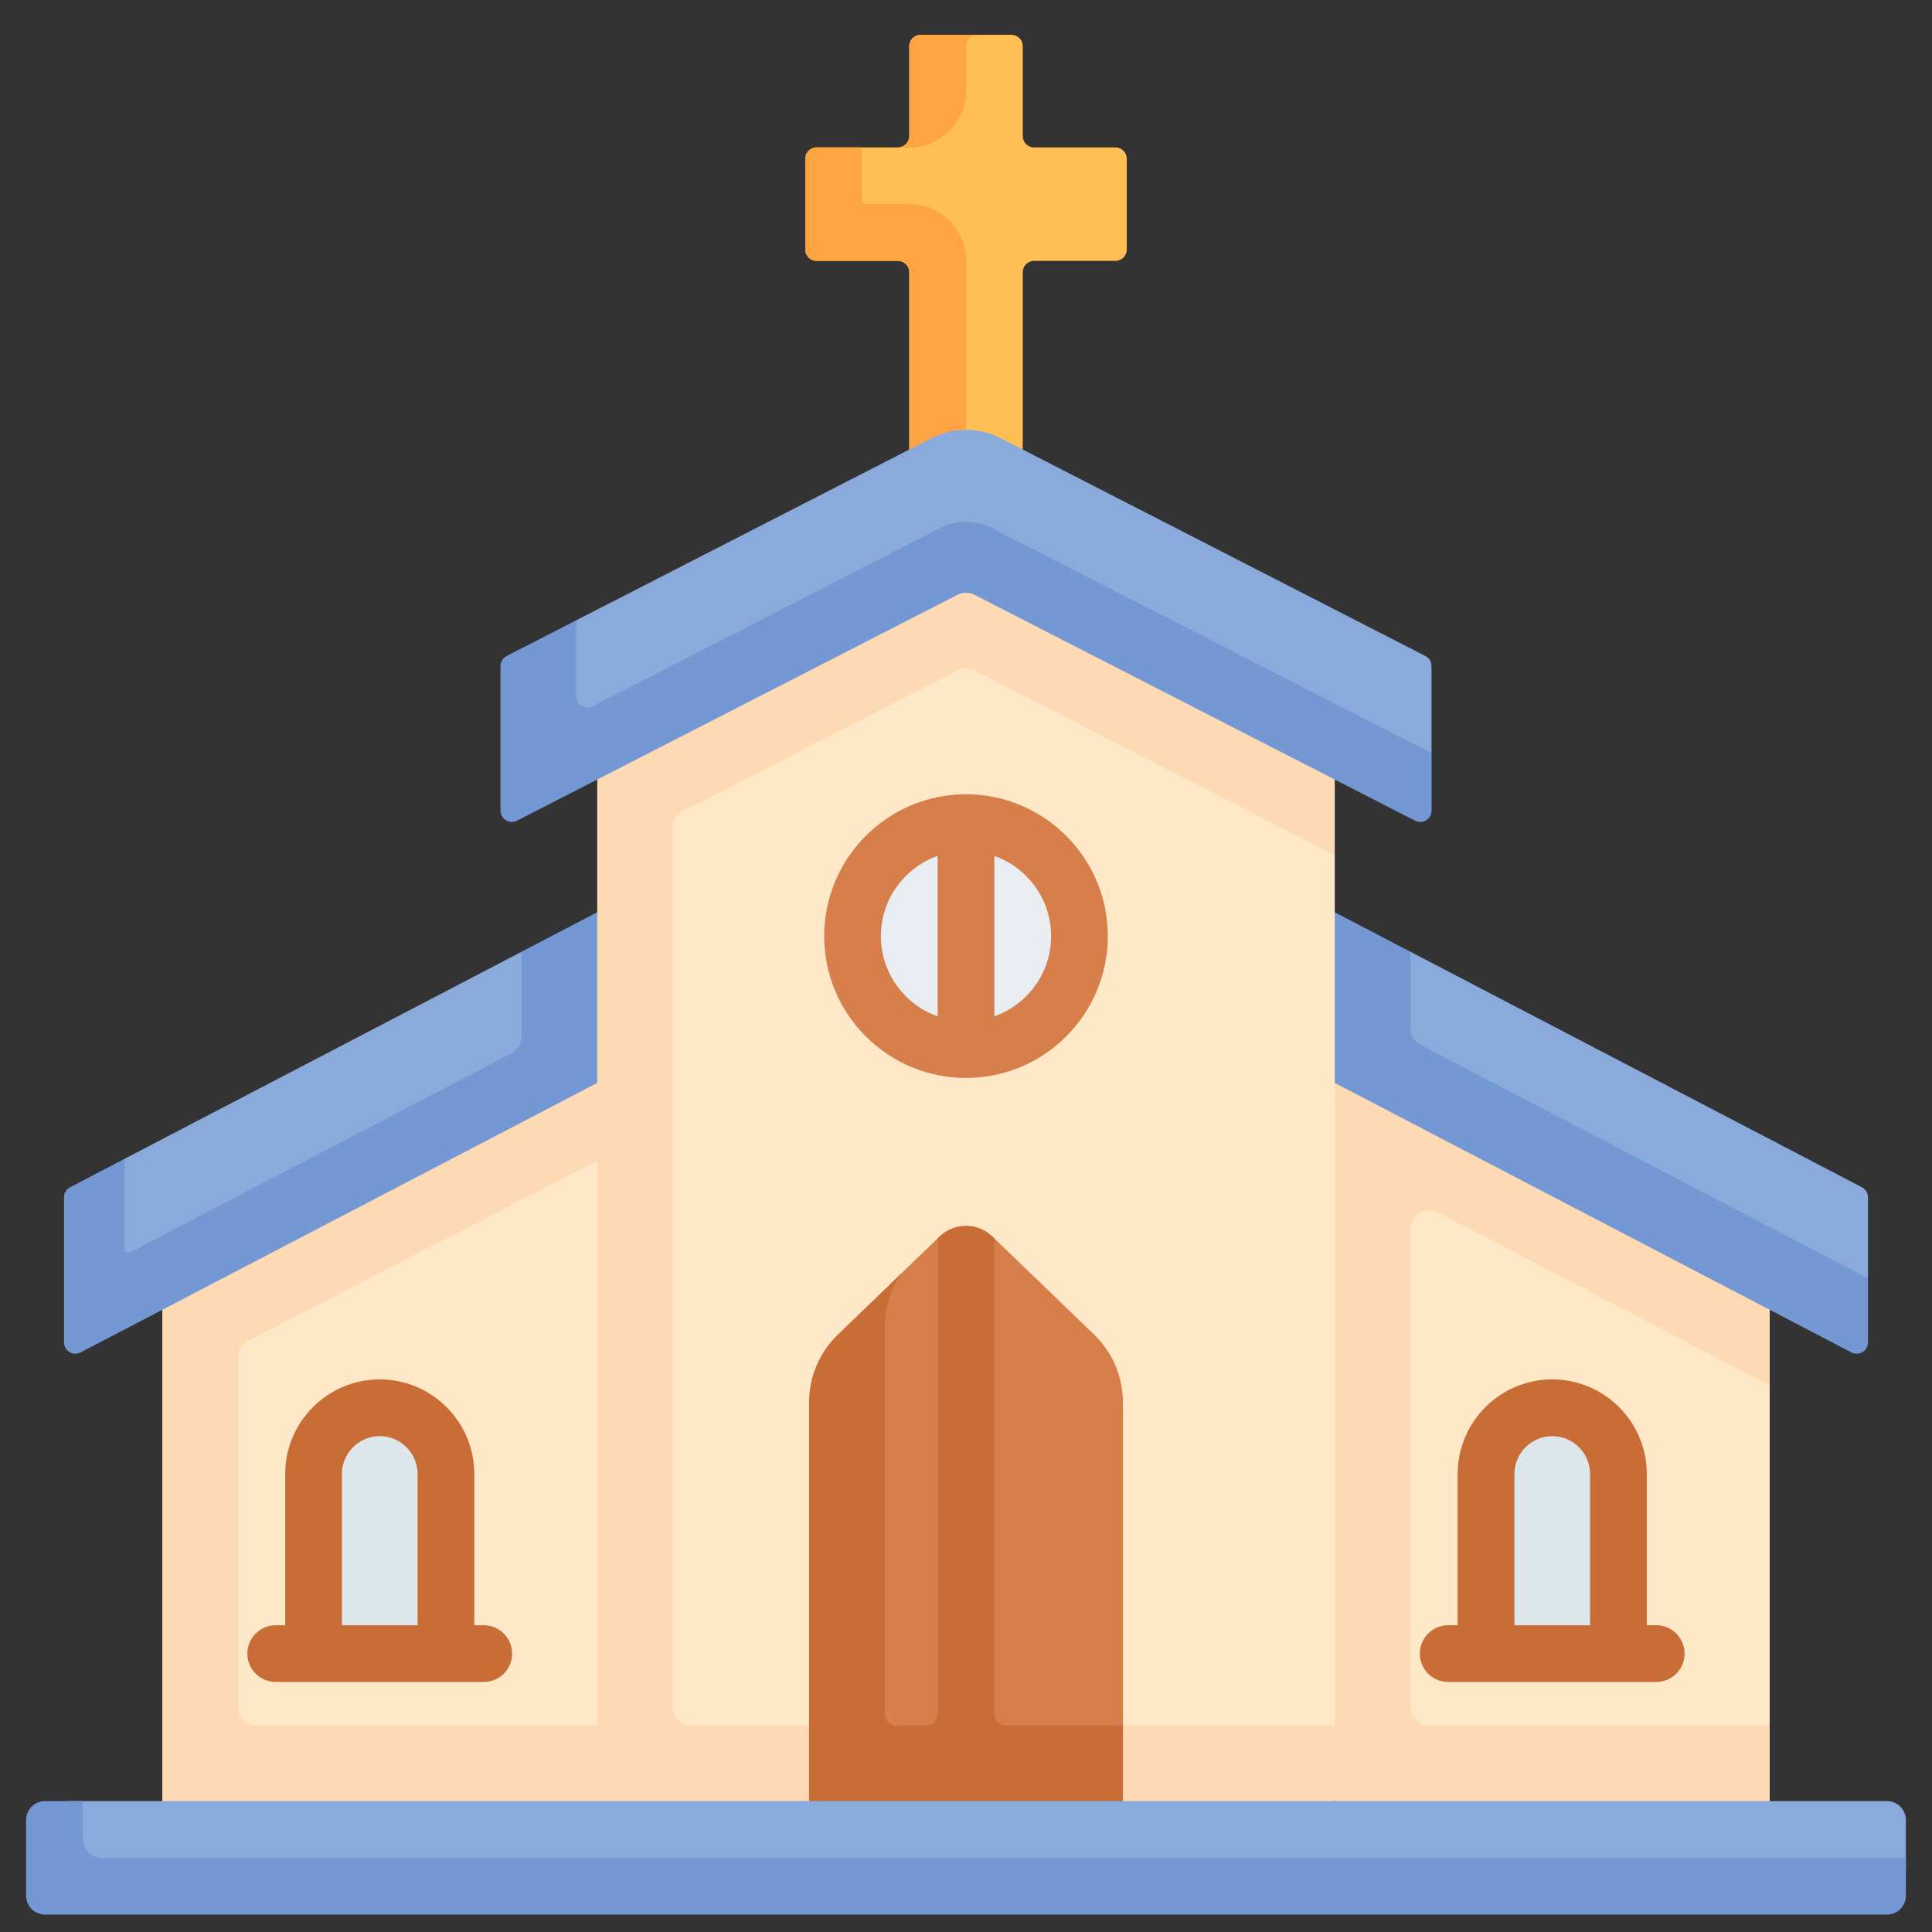 <svg width="37" height="37" viewBox="0 0 37 37" fill="none" xmlns="http://www.w3.org/2000/svg">
<rect x="0" y="0" width="37" height="37" fill="#333333" stroke="none"/>
<g clip-path="url(#clip0)">
<path d="M21.361 2.823H19.804C19.684 2.823 19.587 2.726 19.587 2.606V0.884C19.587 0.764 19.489 0.667 19.369 0.667H17.631C17.511 0.667 17.414 0.764 17.414 0.884V2.606C17.414 2.726 17.316 2.823 17.196 2.823H15.639C15.519 2.823 15.422 2.921 15.422 3.041V4.779C15.422 4.899 15.519 4.996 15.639 4.996H17.196C17.316 4.996 17.414 5.094 17.414 5.214V9.866H19.587V5.214C19.587 5.094 19.684 4.996 19.804 4.996H21.361C21.481 4.996 21.579 4.899 21.579 4.779V3.041C21.579 2.921 21.481 2.823 21.361 2.823Z" fill="#FFBF54"/>
<path d="M18.5 1.737V0.884C18.5 0.764 18.597 0.667 18.717 0.667H17.631C17.511 0.667 17.413 0.764 17.413 0.884V2.606C17.413 2.726 17.316 2.823 17.196 2.823H17.413C18.013 2.823 18.5 2.337 18.5 1.737Z" fill="#FFA442"/>
<path d="M18.5 8.779V4.997C18.5 4.396 18.014 3.91 17.414 3.91H16.581C16.541 3.91 16.508 3.878 16.508 3.838V2.823H15.639C15.519 2.823 15.422 2.921 15.422 3.041V4.779C15.422 4.899 15.519 4.997 15.639 4.997H17.196C17.316 4.997 17.414 5.094 17.414 5.214V9.866H19.587V8.779H18.5Z" fill="#FFA442"/>
<path d="M33.168 33.769H26.287V22.12L33.168 25.439L33.892 26.533V33.045L33.168 33.769Z" fill="#FFE8C8"/>
<path d="M11.837 33.769H3.832V24.715L11.669 20.479L11.837 33.769Z" fill="#FFE8C8"/>
<path d="M12.162 18.542L3.108 23.265V26.533V34.494L7.082 35.898L11.837 34.745L11.8 33.045H4.919C4.719 33.045 4.556 32.883 4.556 32.683V25.997C4.556 25.862 4.631 25.738 4.751 25.676L12.148 21.866L12.162 18.542Z" fill="#FDD9B4"/>
<path d="M33.892 26.533V23.265L25.562 18.92L23.319 27.504L25.562 34.494L29.903 35.218L33.892 34.494V33.045H27.373C27.173 33.045 27.011 32.883 27.011 32.683V23.541C27.011 23.269 27.299 23.094 27.541 23.22L33.892 26.533Z" fill="#FDD9B4"/>
<path d="M1.95 24.259V23.654C1.95 23.573 1.995 23.499 2.067 23.461L2.385 22.193L9.989 18.227L10.713 18.196V20.477L2.268 24.451C2.123 24.527 1.95 24.422 1.95 24.259Z" fill="#8AAADC"/>
<path d="M9.989 18.227V19.852C9.989 19.987 9.914 20.11 9.794 20.173L2.491 23.983C2.442 24.008 2.385 23.973 2.385 23.918V22.193L1.343 22.737C1.271 22.774 1.226 22.849 1.226 22.93V25.707C1.226 25.871 1.399 25.976 1.544 25.9L11.438 20.739L12.162 19.316L11.438 17.471L9.989 18.227Z" fill="#7398D4"/>
<path d="M35.774 24.482V22.93C35.774 22.849 35.729 22.774 35.657 22.737L27.011 18.227L26.093 18.255L25.927 20.345L35.192 25.098L35.774 24.482Z" fill="#8AAADC"/>
<path d="M27.011 19.692V18.227L25.562 17.471L24.838 18.92L25.562 20.739L35.456 25.9C35.601 25.976 35.774 25.871 35.774 25.707V24.482L27.206 20.012C27.086 19.95 27.011 19.826 27.011 19.692Z" fill="#7398D4"/>
<path d="M24.838 33.769H12.162V13.892L17.839 10.928C18.254 10.736 18.746 10.736 19.161 10.928L24.838 13.892L25.562 16.378V33.045L24.838 33.769Z" fill="#FFE8C8"/>
<path d="M18.335 12.841C18.438 12.788 18.561 12.788 18.665 12.841L25.562 16.378V13.122L19.161 9.839C18.746 9.626 18.254 9.626 17.839 9.839L11.438 13.122V16.378V34.493L18.5 35.218L25.562 34.493V33.045H13.248C13.048 33.045 12.886 32.883 12.886 32.683V15.856C12.886 15.72 12.962 15.596 13.083 15.534L18.335 12.841Z" fill="#FDD9B4"/>
<path d="M26.856 14.982L18.665 10.668C18.562 10.615 18.439 10.615 18.335 10.668L10.046 14.776C9.902 14.85 9.73 14.745 9.73 14.582V12.901C9.73 12.82 9.775 12.745 9.848 12.708L11.031 11.882L17.839 8.391C18.254 8.178 18.746 8.178 19.161 8.391L27.297 12.563C27.37 12.6 27.415 12.675 27.415 12.756V14.424L27.173 14.789C27.173 14.952 27.001 15.057 26.856 14.982Z" fill="#8AAADC"/>
<path d="M27.415 14.424L18.996 10.113C18.685 9.954 18.316 9.954 18.004 10.113L11.35 13.526C11.206 13.6 11.034 13.495 11.034 13.332V11.887C11.034 11.885 11.034 11.883 11.034 11.88L9.703 12.563C9.631 12.6 9.585 12.675 9.585 12.756V14.075V15.524C9.585 15.686 9.757 15.791 9.901 15.717L18.335 11.392C18.439 11.339 18.562 11.339 18.665 11.392L27.099 15.717C27.244 15.791 27.416 15.686 27.416 15.524V14.424H27.415Z" fill="#7398D4"/>
<path d="M20.952 25.557L19.003 23.678C18.862 23.543 18.681 24.2 18.5 24.2C18.319 24.2 18.138 23.543 17.997 23.678L17.045 24.596L16.513 25.468C16.159 25.809 16.218 26.369 16.218 26.861V34.493H20.782L21.506 33.045V26.861C21.506 26.369 21.306 25.898 20.952 25.557Z" fill="#D77F4A"/>
<path d="M19.043 32.828V23.717L19.003 23.678C18.722 23.408 18.278 23.408 17.997 23.678L17.957 23.717V32.828C17.957 32.948 17.86 33.045 17.739 33.045H17.16C17.04 33.045 16.943 32.948 16.943 32.828V25.412C16.943 25.045 17.054 24.689 17.259 24.39L16.048 25.557C15.694 25.898 15.494 26.369 15.494 26.861V34.493L17.962 35.218H19.038L21.506 34.493V33.045H19.261C19.14 33.045 19.043 32.948 19.043 32.828Z" fill="#C86D36"/>
<path d="M36.138 36.182H1.341C1.141 36.182 0.979 36.02 0.979 35.82V34.856C0.979 34.656 1.141 34.493 1.341 34.493H36.138C36.338 34.493 36.5 34.656 36.5 34.856V35.82C36.5 36.02 36.338 36.182 36.138 36.182Z" fill="#8AAADC"/>
<path d="M1.949 35.58C1.749 35.58 1.587 35.418 1.587 35.218V34.493H0.862C0.662 34.493 0.5 34.656 0.5 34.856V36.304C0.5 36.504 0.662 36.666 0.862 36.666H36.138C36.338 36.666 36.5 36.504 36.5 36.304V35.58H1.949Z" fill="#7398D4"/>
<path d="M18.5 20.101C19.7 20.101 20.673 19.128 20.673 17.928C20.673 16.728 19.7 15.755 18.5 15.755C17.3 15.755 16.327 16.728 16.327 17.928C16.327 19.128 17.3 20.101 18.5 20.101Z" fill="#E9EDF1"/>
<path d="M18.5 15.211C17.002 15.211 15.784 16.43 15.784 17.928C15.784 19.426 17.002 20.644 18.5 20.644C19.998 20.644 21.216 19.426 21.216 17.928C21.216 16.43 19.998 15.211 18.5 15.211ZM16.87 17.928C16.87 17.22 17.324 16.616 17.957 16.392V19.464C17.324 19.24 16.87 18.636 16.87 17.928ZM19.043 19.464V16.392C19.675 16.616 20.13 17.22 20.13 17.928C20.13 18.636 19.675 19.24 19.043 19.464Z" fill="#D77F4A"/>
<path d="M7.272 26.96C6.572 26.96 6.005 27.528 6.005 28.228V31.669H8.54V28.228C8.54 27.528 7.973 26.96 7.272 26.96Z" fill="#DCE6EB"/>
<path d="M29.727 26.96C29.027 26.96 28.46 27.528 28.46 28.228V31.669H30.995V28.228C30.995 27.528 30.427 26.96 29.727 26.96Z" fill="#DCE6EB"/>
<path d="M9.264 31.125H9.083V28.228C9.083 27.23 8.271 26.417 7.273 26.417C6.274 26.417 5.462 27.23 5.462 28.228V31.125H5.281C4.981 31.125 4.737 31.369 4.737 31.669C4.737 31.969 4.981 32.212 5.281 32.212H6.005H8.54H9.264C9.564 32.212 9.808 31.969 9.808 31.669C9.808 31.369 9.564 31.125 9.264 31.125ZM6.548 31.125V28.228C6.548 27.829 6.873 27.504 7.273 27.504C7.672 27.504 7.997 27.829 7.997 28.228V31.125H6.548Z" fill="#C86D36"/>
<path d="M31.719 31.125H31.538V28.228C31.538 27.23 30.726 26.417 29.727 26.417C28.729 26.417 27.916 27.23 27.916 28.228V31.125H27.735C27.435 31.125 27.192 31.369 27.192 31.669C27.192 31.969 27.435 32.212 27.735 32.212H28.459H30.995H31.719C32.019 32.212 32.262 31.969 32.262 31.669C32.262 31.369 32.019 31.125 31.719 31.125ZM29.003 31.125V28.228C29.003 27.829 29.328 27.504 29.727 27.504C30.127 27.504 30.451 27.829 30.451 28.228V31.125H29.003Z" fill="#C86D36"/>
</g>
<defs>
<clipPath id="clip0">
<rect width="36" height="36" fill="white" transform="translate(0.5 0.667)"/>
</clipPath>
</defs>
</svg>

